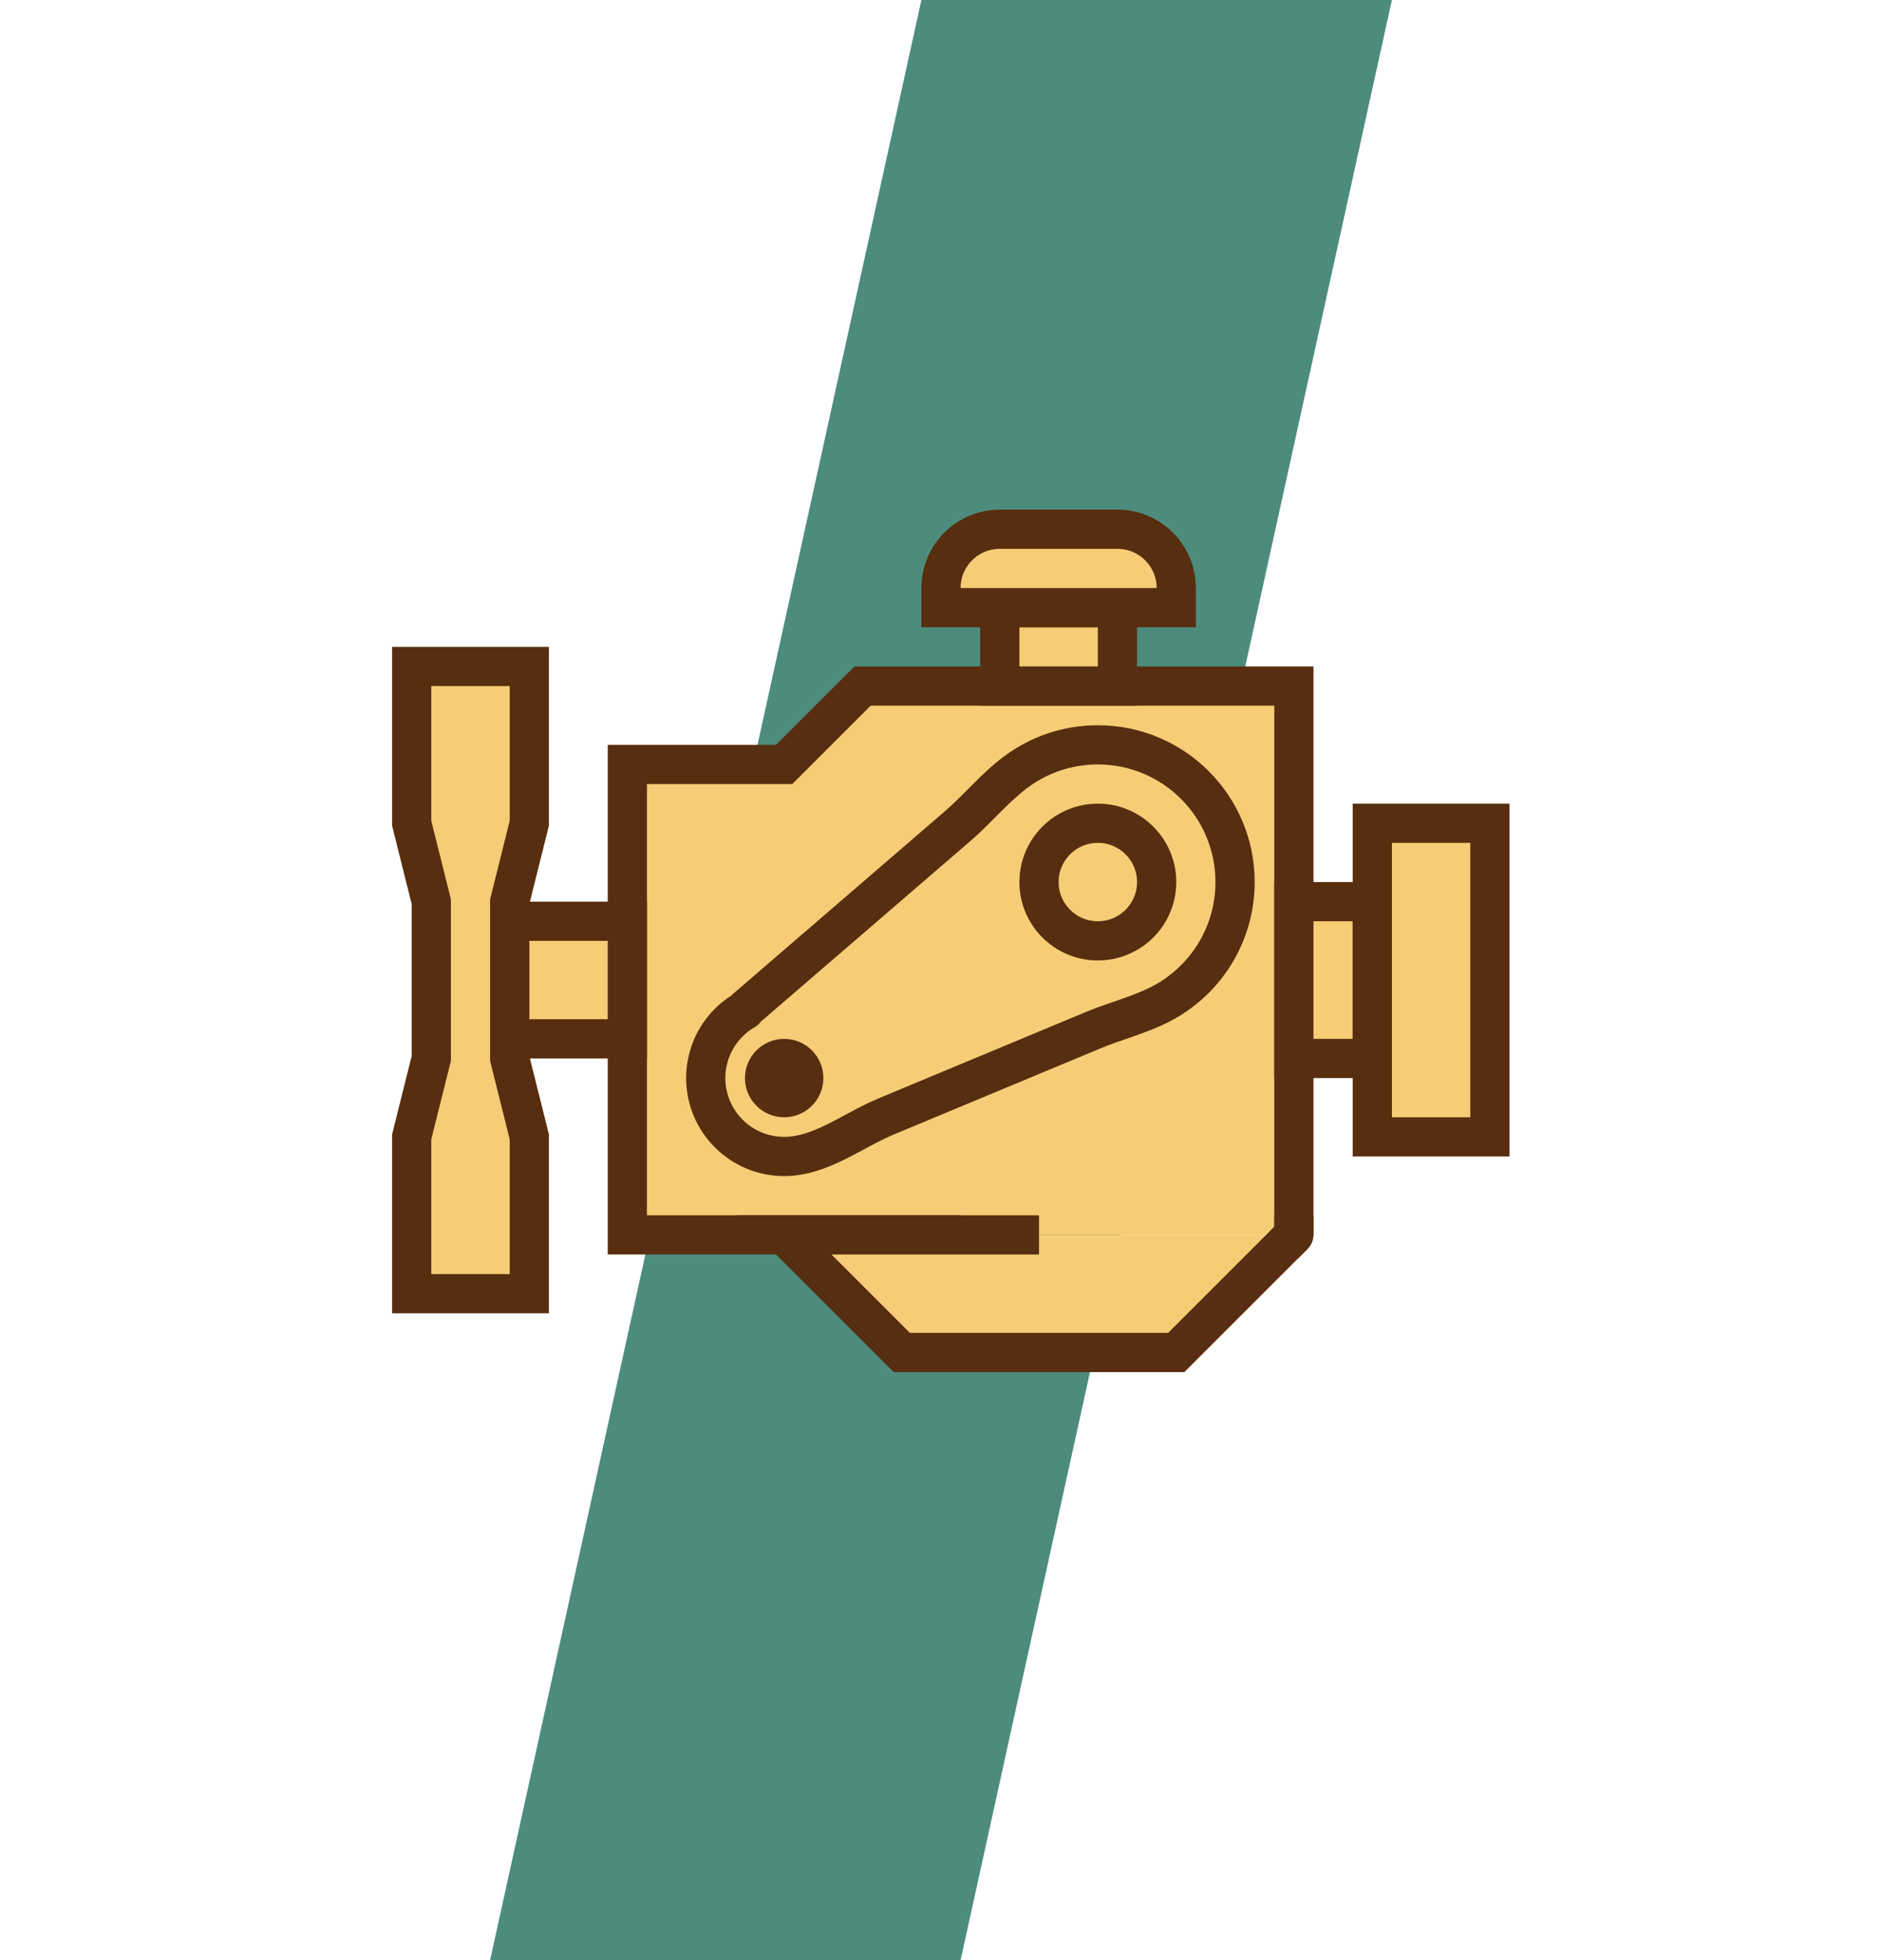 <svg width="96" height="100" viewBox="0 0 96 100" fill="none" xmlns="http://www.w3.org/2000/svg">
<path d="M47 0H71L49 100H25L47 0Z" fill="#4D8C7C"/>
<path d="M32 39H40L44 35H66V63H57.5H49H32V39Z" fill="#F6CD76"/>
<path d="M32 39V38H31V39H32ZM66 35H67V34H66V35ZM66 63L66.707 63.707C66.895 63.52 67 63.265 67 63H66ZM32 63H31V64H32V63ZM40 39V40H40.414L40.707 39.707L40 39ZM44 35V34H43.586L43.293 34.293L44 35ZM65 35V63H67V35H65ZM33 63V39H31V63H33ZM32 40H40V38H32V40ZM40.707 39.707L44.707 35.707L43.293 34.293L39.293 38.293L40.707 39.707ZM44 36H66V34H44V36ZM49 62H32V64H49V62ZM65.293 62.293L64.793 62.793L66.207 64.207L66.707 63.707L65.293 62.293Z" fill="#572E0F"/>
<path d="M40 63L46 69H60L66 63H62.75H59.5H53H40Z" fill="#F6CD76"/>
<path d="M60 69L60.707 69.707L60.414 70H60V69ZM40 63L39.293 63.707L37.586 62H40V63ZM46 69V70H45.586L45.293 69.707L46 69ZM66 63H67L66.707 63.707L66 63ZM40.707 62.293L46.707 68.293L45.293 69.707L39.293 63.707L40.707 62.293ZM46 68H60V70H46V68ZM59.293 68.293L65.293 62.293L66.707 63.707L60.707 69.707L59.293 68.293ZM53 64H40V62H53V64ZM65 63V62H67V63H65Z" fill="#572E0F"/>
<rect x="66" y="46" width="4" height="8" fill="#F6CD76" stroke="#572E0F" stroke-width="2"/>
<rect x="51" y="35" width="4" height="6" transform="rotate(-90 51 35)" fill="#F6CD76" stroke="#572E0F" stroke-width="2"/>
<rect x="70" y="42" width="6" height="16" fill="#F6CD76" stroke="#572E0F" stroke-width="2"/>
<path d="M48 31L48 30C48 28.343 49.343 27 51 27L57 27C58.657 27 60 28.343 60 30L60 31L48 31Z" fill="#F6CD76" stroke="#572E0F" stroke-width="2"/>
<rect x="32" y="53" width="6" height="6" transform="rotate(-180 32 53)" fill="#F6CD76" stroke="#572E0F" stroke-width="2"/>
<path d="M27 66H21V58L22 54V50V46L21 42V34H27V42L26 46V50V54L27 58V66Z" fill="#F6CD76" stroke="#572E0F" stroke-width="2"/>
<path d="M38.01 51.491L38.663 52.248L38.01 51.491ZM45.204 56.957L44.819 56.034L45.204 56.957ZM37.999 51.536L37.498 50.67L37.999 51.536ZM55.77 52.554L55.385 51.631L55.77 52.554ZM59.662 52.114C62.236 50.787 64 48.1 64 45H62C62 47.323 60.681 49.339 58.746 50.337L59.662 52.114ZM64 45C64 40.582 60.418 37 56 37V39C59.314 39 62 41.686 62 45H64ZM56 37C54.204 37 52.544 37.593 51.208 38.593L52.407 40.194C53.409 39.444 54.651 39 56 39V37ZM48.183 41.401L37.358 50.734L38.663 52.248L49.489 42.916L48.183 41.401ZM37.498 50.67C36.007 51.533 35 53.148 35 55H37C37 53.891 37.601 52.921 38.5 52.401L37.498 50.67ZM35 55C35 57.761 37.239 60 40 60V58C38.343 58 37 56.657 37 55H35ZM45.588 57.88L56.154 53.477L55.385 51.631L44.819 56.034L45.588 57.88ZM37.358 50.734C37.005 51.038 36.903 51.543 37.112 51.959L38.901 51.065C39.102 51.467 39.004 51.955 38.663 52.248L37.358 50.734ZM40 60C41.169 60 42.206 59.586 43.099 59.145C43.543 58.925 43.991 58.678 44.395 58.462C44.812 58.24 45.202 58.041 45.588 57.88L44.819 56.034C44.341 56.233 43.883 56.469 43.454 56.697C43.013 56.932 42.62 57.151 42.212 57.352C41.403 57.752 40.702 58 40 58V60ZM51.208 38.593C50.605 39.045 50.075 39.559 49.593 40.042C49.096 40.539 48.659 40.991 48.183 41.401L49.489 42.916C50.037 42.444 50.545 41.918 51.007 41.456C51.484 40.98 51.928 40.553 52.407 40.194L51.208 38.593ZM37.112 51.959C36.878 51.492 37.052 50.928 37.498 50.67L38.5 52.401C38.963 52.133 39.143 51.55 38.901 51.065L37.112 51.959ZM58.746 50.337C58.266 50.584 57.746 50.779 57.173 50.98C56.618 51.174 55.987 51.38 55.385 51.631L56.154 53.477C56.685 53.256 57.226 53.08 57.833 52.868C58.42 52.662 59.051 52.429 59.662 52.114L58.746 50.337Z" fill="#572E0F"/>
<circle cx="40" cy="55" r="2" fill="#572E0F"/>
<circle cx="56" cy="45" r="3" stroke="#572E0F" stroke-width="2"/>
</svg>
